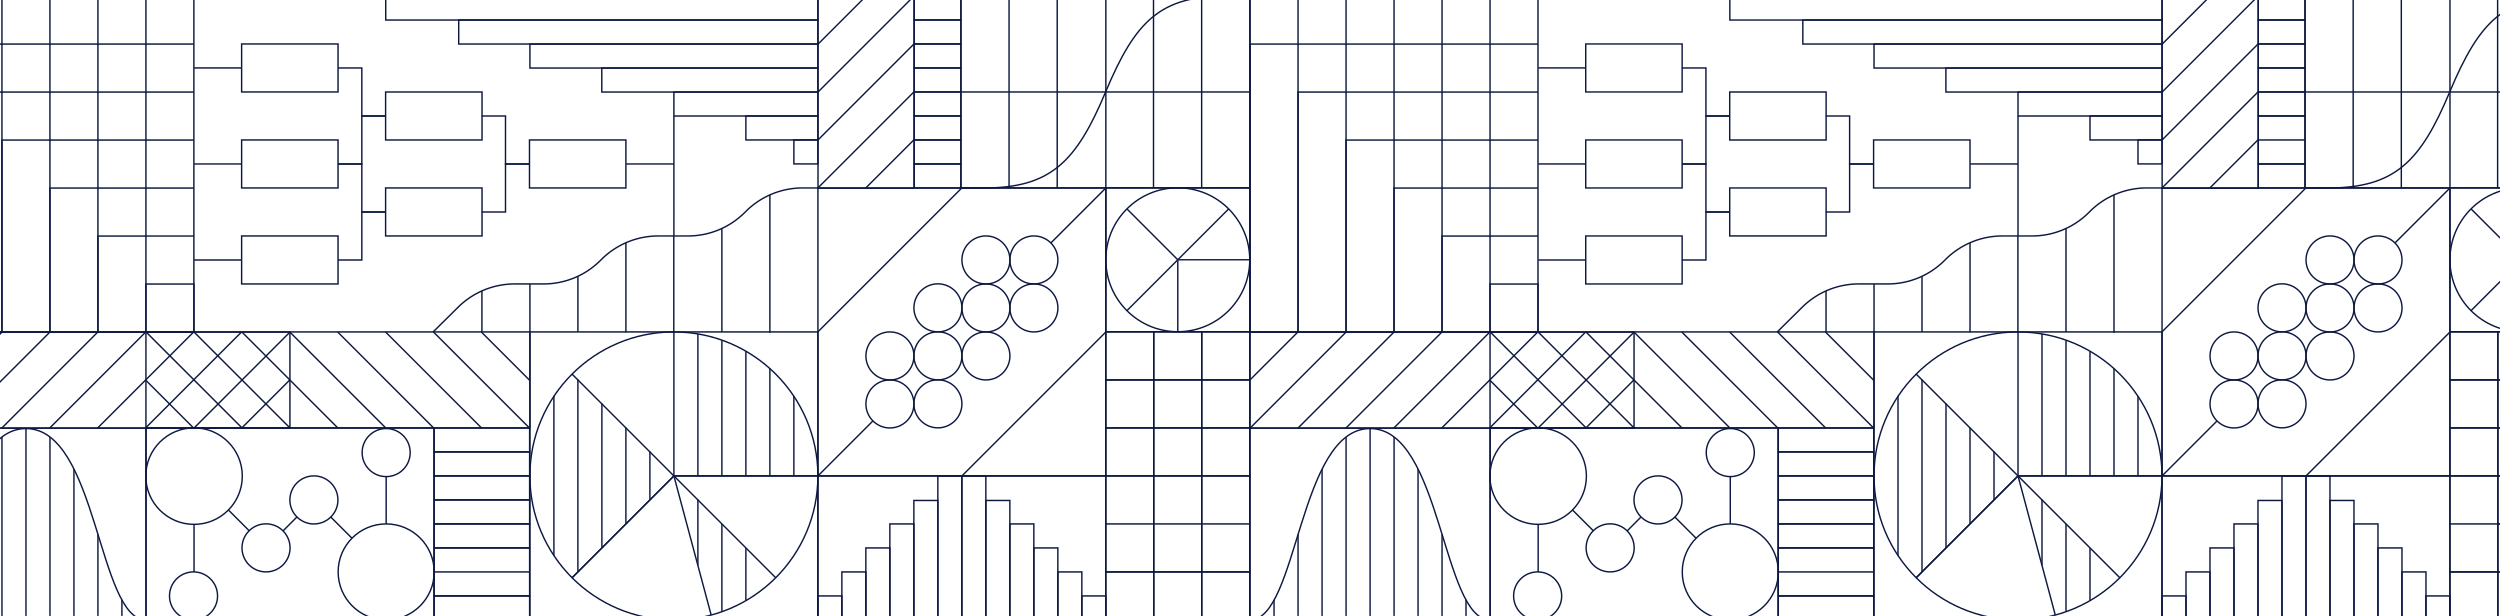 <svg xmlns="http://www.w3.org/2000/svg" width="3109" height="766" fill="none" xmlns:v="https://vecta.io/nano"><style><![CDATA[.B{stroke-miterlimit:10}.C{stroke-width:1.791}.D{stroke-width:1.79}]]></style><g clip-path="url(#A)" stroke="#0c1841" class="B"><g class="C"><use href="#B"/><path d="M1464.7 412.532c49.42 0 89.48-40.06 89.48-89.477s-40.06-89.477-89.48-89.477-89.48 40.061-89.48 89.477 40.06 89.477 89.48 89.477z"/><path d="M1464.7 412.537V323.06m89.48-.004h-89.48l-63.26-63.262"/><path d="M1401.31 386.444l126.65-126.65"/><use href="#C"/><path d="M1314.74-5v238.742M1375.24-5v238.742M1434.5-5v238.742M1494.37-5v238.742M1554.25-5v238.742"/><path d="M1554.25 114.383h-359.27m359.27 119.356h-359.27m0-238.739v238.742"/><use href="#D"/><use href="#E"/><use href="#F"/><use href="#G"/><use href="#H"/><use href="#I"/><use href="#J"/><path d="M1226.01 770.958V591.861h-29.85v179.097h29.85z"/><path d="M1255.86 770.96V622.393h-29.85V770.96h29.85z"/><path d="M1285.69 770.983V651.567h-29.85v119.416h29.85z"/><use href="#K"/><path d="M1345.39 770.979v-59.734h-29.85v59.734h29.85z"/><path d="M1375.22 770.979v-29.868h-29.85v29.868h29.85z"/><use href="#L"/><path d="M1017.12 114.418H838.061v29.85h179.059v-29.85zM1017.1-4.93H479.688v29.849H1017.1V-4.93z"/><path d="M1017.1 24.902H570.454v29.85H1017.1v-29.85z"/><path d="M1017.12 54.755H659v29.849h358.12V54.755z"/><path d="M1017.1 84.6H748.385v29.85H1017.1V84.6zm0 59.609h-89.529v29.849h89.529v-29.849z"/><path d="M1017.12 174.005h-29.849v29.85h29.849v-29.85zM181.442 412.926h59.717v-59.681h-59.717v59.681z"/><path d="M121.765 412.947h59.716v-119.38h-59.716v119.38z"/><path d="M62.063 412.926h59.717V233.865H62.063v179.061z"/><path d="M2.382 412.926h59.717V174.184H2.382v238.742z"/><path d="M-57.296 412.947H2.421V114.506h-59.717v298.441z"/><path d="M241.105-4.874h-358.068v417.785h358.068V-4.874z"/><path d="M181.481 293.551V-4.818M121.78 233.87V-4.818M62.099 174.189V-4.818M2.421 114.49V-4.818"/><path d="M-57.266 54.804h298.37M2.421 114.488h238.688m-179.01 59.699h179.007m-119.308 59.678h119.308m-59.625 59.685h59.628m895.661-59.452V-4.161h-119.49v238.259h119.49z"/><path d="M1076.34-4.161l-59.22 59.215m118.77-59.215l-118.77 118.772m119.65-60.094l-119.65 119.649"/><use href="#M"/><path d="M1136.77 173.649l-60.07 60.075M658.997 412.786H181.495v119.488h477.502V412.786z"/><path d="M241.179 412.786l119.648 119.667M181.568 412.786l119.667 119.667m-.503-119.667l119.649 119.666M360.29 412.786l119.667 119.667M419.86 412.786l119.649 119.667M479.42 412.786l119.649 119.667m59.571 0L538.991 412.786m59.554 0l60.075 60.093m-477.303-.003l60.093 60.075"/><use href="#N"/><path d="M-116.963 532.396L2.686 412.729m-60.091 119.667L62.261 412.729M2.17 532.396l119.648-119.667M61.72 532.396l119.648-119.667M121.28 532.396l119.667-119.667m-60.093 119.667L300.502 412.73m-59.308 119.666l119.649-119.667m-60.36 119.669l60.075-60.075"/><use href="#O"/><path d="M599.443 233.739H479.544v59.681h119.899v-59.681zm178.919-59.678H658.463v59.681h119.899v-59.681zm-357.979 0h-119.9v59.681h119.9v-59.681z"/><use href="#P"/><path d="M599.443 114.398H479.544v59.681h119.899v-59.681zM420.382 84.531h29.581v59.717h29.455"/><path d="M420.382 203.946h29.581v-59.717h29.455m119.649.021h29.581v59.699h29.456"/><path d="M599.067 263.644h29.581v-59.717h29.456m-237.722.001h29.581v59.699h29.455"/><path d="M420.382 323.326h29.581v-59.699h29.455m-178.935 59.698h-59.072m59.072-119.432h-59.072m596.342 0h-59.09M300.483 84.461h-59.072m596.65 209.019V144.25"/><path d="M538.636 412.782l31.085-30.745a100.02 100.02 0 0 1 70.353-28.918h35.973a100.11 100.11 0 0 0 71.266-29.832 100.16 100.16 0 0 1 71.32-29.831h36.869a99.95 99.95 0 0 0 70.819-29.331l1.038-1.056c18.766-18.784 44.228-29.33 70.765-29.33h18.946"/><path d="M957.424 242.426v171.559M897.74 284.128v128.53m-59.805-119.179v119.309m-59.558-110.663v111.161m-59.699-69.599v68.974M659 353.143v59.52m-59.684-50.854v50.979"/><use href="#Q"/><path d="M539.959 591.861h118.664v-29.85H539.959v29.85z"/><path d="M539.959 621.714h118.664v-29.85H539.959v29.85z"/><use href="#R"/><path d="M539.959 681.391h118.664v-29.849H539.959v29.849z"/><path d="M539.959 711.245h118.664v-29.85H539.959v29.85zm0 29.866h118.664v-29.85H539.959v29.85z"/><path d="M539.959 770.943h118.664v-29.85H539.959v29.85z"/><use href="#S"/><path d="M1136.84 54.678h58.12V24.828h-58.12v29.85z"/><path d="M1136.84 84.531h58.12V54.681h-58.12v29.85z"/><use href="#T"/><use href="#U"/><use href="#V"/><path d="M1136.84 203.928h58.12v-29.85h-58.12v29.85z"/><path d="M1136.84 233.76h58.12v-29.849h-58.12v29.849z"/></g><g class="D"><path d="M351.772 660.431l17.421-17.457m42.33.193l26.34 26.339"/></g><path d="M241.321 652.099c33.139 0 60.003-26.864 60.003-60.003s-26.864-60.004-60.003-60.004-60.004 26.865-60.004 60.004 26.865 60.003 60.004 60.003z" class="C"/><path d="M283.877 634.049l26.339 26.34" class="D"/><g class="C"><path d="M390.371 651.596c16.505 0 29.885-13.38 29.885-29.885s-13.38-29.885-29.885-29.885-29.886 13.38-29.886 29.885 13.38 29.885 29.886 29.885zm89.869-58.887c16.505 0 29.885-13.38 29.885-29.885s-13.38-29.886-29.885-29.886-29.886 13.381-29.886 29.886 13.381 29.885 29.886 29.885zM240.672 770.994c16.506 0 29.886-13.38 29.886-29.885s-13.38-29.886-29.886-29.886-29.885 13.38-29.885 29.886 13.38 29.885 29.885 29.885zm90.163-59.769c16.505 0 29.885-13.38 29.885-29.885s-13.38-29.886-29.885-29.886-29.886 13.38-29.886 29.886 13.38 29.885 29.886 29.885zm149.409 59.755c32.981 0 59.717-26.736 59.717-59.717s-26.736-59.717-59.717-59.717-59.717 26.736-59.717 59.717 26.736 59.717 59.717 59.717z"/><path d="M539.619 532.162H181.568V770.654H539.619V532.162Z"/><path d="M241.319 652.099v59.126m238.92-118.539v58.858"/><use href="#W"/><path d="M1554.16 651.567h-59.68v59.681h59.68v-59.681zm0-59.706h-59.68v59.681h59.68v-59.681z"/><path d="M1554.16 532.184h-59.68v59.681h59.68v-59.681z"/><path d="M1554.16 472.505h-59.68v59.681h59.68v-59.681zm-59.68 238.74h-59.68v59.681h59.68v-59.681z"/><path d="M1494.48 651.567h-59.68v59.681h59.68v-59.681zm0-59.706h-59.68v59.681h59.68v-59.681z"/><path d="M1494.48 532.184h-59.68v59.681h59.68v-59.681z"/><path d="M1494.48 472.505h-59.68v59.681h59.68v-59.681zm-59.68 238.74h-59.68v59.681h59.68v-59.681z"/><path d="M1434.8 651.567h-59.68v59.681h59.68v-59.681zm0-59.706h-59.68v59.681h59.68v-59.681z"/><path d="M1434.8 532.184h-59.68v59.681h59.68v-59.681z"/><path d="M1434.8 472.505h-59.68v59.681h59.68v-59.681z"/><use href="#X"/><path d="M1494.48 412.8h-59.68v59.681h59.68V412.8z"/><path d="M1434.8 412.8h-59.68v59.681h59.68V412.8zm-417.68-.014H658.979v358.14h358.141v-358.14z"/><path d="M838.057 412.786c98.896 0 179.083 80.166 179.083 179.079 0 98.896-80.169 179.079-179.083 179.079-98.895 0-179.078-80.166-179.078-179.079 0-98.895 80.165-179.079 179.078-179.079z"/><path d="M838.061 412.786v179.079m0-.004l46.341 172.955"/><use href="#Y"/><use href="#Y"/><path d="M711.194 465l253.479 253.479m-96.779-303.203v176.285"/><path d="M778.359 531.68v119.684m-29.85-149.726v179.777m-29.847-209.609v239.44m-29.831-219.065v198.687m119.377-129.531v60.379m89.532-198.725v168.568m29.831-154.816v154.816m-59.677 29.525v81.956m29.846-51.459v108.511m29.831-78.358v65.25m29.853-288.607v133.185m29.829-99.003v99.003M-116.94 770.942c59.698 0 60.271-237.99 149.247-237.99s89.53 237.99 149.265 237.99M32.303 532.952v238.044"/><path d="M62.134 543.445v227.55m29.817-187.779v187.781m29.829-106.49v106.487m29.813-25.098V771M2.435 543.445v227.55"/><path d="M181.568 532.4h-298.531v238.258h298.531V532.4zm904.012-8.953l-68.41 68.401m358.07-358.109l-68.42 68.419m-80.73 170.341c16.48 0 29.85-13.365 29.85-29.85s-13.37-29.849-29.85-29.849c-16.49 0-29.85 13.364-29.85 29.849s13.36 29.85 29.85 29.85z"/><use href="#Z"/><use href="#a"/><path d="M1106.69 532.204c16.48 0 29.85-13.364 29.85-29.849s-13.37-29.85-29.85-29.85c-16.49 0-29.85 13.364-29.85 29.85s13.36 29.849 29.85 29.849zM1285.77 412.8c16.48 0 29.85-13.364 29.85-29.849s-13.37-29.85-29.85-29.85c-16.49 0-29.85 13.364-29.85 29.85s13.36 29.849 29.85 29.849z"/><path d="M1226.09 412.8c16.48 0 29.85-13.364 29.85-29.849s-13.37-29.85-29.85-29.85c-16.49 0-29.85 13.364-29.85 29.85s13.36 29.849 29.85 29.849zm59.66-59.678c16.48 0 29.84-13.364 29.84-29.849s-13.36-29.85-29.84-29.85c-16.49 0-29.85 13.365-29.85 29.85s13.36 29.849 29.85 29.849z"/><path d="M1226.09 353.122c16.48 0 29.85-13.364 29.85-29.85s-13.37-29.849-29.85-29.849c-16.49 0-29.85 13.364-29.85 29.849s13.36 29.85 29.85 29.85zm-59.7 59.56c16.48 0 29.85-13.364 29.85-29.85s-13.37-29.849-29.85-29.849c-16.49 0-29.85 13.364-29.85 29.849s13.36 29.85 29.85 29.85z"/><path d="M1166.39 472.38c16.48 0 29.85-13.364 29.85-29.849s-13.37-29.85-29.85-29.85c-16.49 0-29.85 13.364-29.85 29.85s13.36 29.849 29.85 29.849z"/><use href="#b"/><path d="M1196.06 233.739l-178.89 178.9m358.02.252l-178.9 178.9m2029.43-358.192h-178.96v178.954h178.96V233.599z"/><path d="M3136.24 412.532c49.42 0 89.48-40.06 89.48-89.477s-40.06-89.477-89.48-89.477-89.48 40.06-89.48 89.477 40.06 89.477 89.48 89.477z"/><path d="M3225.72 323.056h-89.48l-63.26-63.262"/><path d="M3072.85 386.444l126.65-126.65M2926.4-5v238.742M2986.28-5v238.742M3046.78-5v238.742"/><path d="M3106.04-5v238.742"/><path d="M3225.79 114.383h-359.27m359.27 119.356h-359.27m0-238.739v238.742"/><path d="M3225.79-5h-28.6c-82.58 0-113.45 30.405-150.73 119.38-36.49 87.113-68.35 119.38-151.36 119.38h-28.6m-148.01 537.218v-29.867h-29.85v29.867h29.85z"/><use href="#c"/><path d="M2778.17 770.961v-89.549h-29.85v89.549h29.85z"/><path d="M2808.02 770.983V651.567h-29.85v119.416h29.85z"/><path d="M2837.87 770.96V622.393h-29.85V770.96h29.85z"/><path d="M2867.7 770.958V591.861h-29.85v179.097h29.85z"/><path d="M2897.55 770.958V591.861h-29.85v179.097h29.85z"/><path d="M2927.4 770.96V622.393h-29.85V770.96h29.85z"/><path d="M2957.23 770.982V651.567h-29.85v119.415h29.85z"/><path d="M2987.08 770.96v-89.548h-29.85v89.548h29.85z"/><path d="M3016.93 770.979v-59.735h-29.85v59.735h29.85z"/><path d="M3046.76 770.979v-29.868h-29.85v29.868h29.85z"/><path d="M3046.73 591.861h-358.07v179.115h358.07V591.861zm-358.07-477.443H2509.6v29.85h179.06v-29.85zm-.02-119.348h-537.41v29.85h537.41V-4.93z"/><path d="M2688.64 24.902h-446.65v29.85h446.65v-29.85z"/><path d="M2688.66 54.754h-358.12v29.85h358.12v-29.85z"/><path d="M2688.64 84.601h-268.72v29.85h268.72v-29.85zm0 59.607h-89.53v29.85h89.53v-29.85z"/><path d="M2688.66 174.005h-29.85v29.85h29.85v-29.85zm-835.68 238.921h59.72v-59.681h-59.72v59.681z"/><path d="M1793.3 412.946h59.72v-119.38h-59.72v119.38z"/><path d="M1733.6 412.926h59.72V233.865h-59.72v179.061z"/><path d="M1673.92 412.926h59.72V174.184h-59.72v238.742z"/><path d="M1614.24 412.946h59.72V114.505h-59.72v298.441z"/><path d="M1554.54 412.926h59.72V54.804h-59.72v358.122z"/><path d="M1912.64-4.874h-358.07v417.785h358.07V-4.874z"/><path d="M1853.02 293.552V-4.818m-59.7 238.688V-4.818m-59.68 179.007V-4.818m-59.68 119.309V-4.818m-59.7 59.627V-4.818"/><path d="M1614.27 54.804h298.37m-238.68 59.684h238.69m-179.01 59.699h179m-119.31 59.678h119.31m-59.62 59.685h59.63m895.65-59.452V-4.161h-119.48v238.259h119.48z"/><path d="M2747.88-4.161l-59.22 59.216"/><path d="M2807.43-4.161L2688.66 114.61m119.65-60.093l-119.65 119.649m0 59.576l119.65-119.667m0 59.573l-60.08 60.075m-417.7 179.063h-477.5v119.488h477.5V412.786z"/><use href="#d"/><path d="M1853.11 412.786l119.66 119.667m-.5-119.667l119.65 119.666m-60.09-119.666l119.66 119.667m-60.09-119.667l119.65 119.667m-60.09-119.667l119.65 119.667m59.57 0l-119.65-119.667m59.55 0l60.08 60.093m-477.3-.003l60.09 60.075"/><path d="M2032.09 412.912h-477.52v119.487h477.52V412.912z"/><path d="M1554.57 532.396l119.65-119.666m-60.09 119.666l119.67-119.667m-60.09 119.667l119.65-119.667m-60.1 119.667l119.65-119.666m-60.09 119.666l119.66-119.667m-60.09 119.667l119.65-119.667m-59.31 119.667l119.65-119.667m-60.36 119.669l60.08-60.075m-477.47.003l60.07-60.093m477.22-118.788h-119.9v59.681h119.9v-59.681zm179.06-59.706h-119.9v59.681h119.9v-59.681zm178.92-59.678H2330v59.681h119.9v-59.681zm-357.98 0h-119.9v59.681h119.9v-59.681zm0-119.383h-119.9v59.681h119.9V54.678zm179.06 59.72h-119.9v59.681h119.9v-59.681z"/><path d="M2091.92 84.531h29.58v59.716h29.46"/><path d="M2091.92 203.946h29.58v-59.717h29.46m119.65.021h29.58v59.699h29.45"/><path d="M2270.61 263.644h29.58v-59.717h29.45m-237.72.001h29.58v59.699h29.46"/><path d="M2091.92 323.326h29.58v-59.699h29.46m-178.94 59.698h-59.07m59.07-119.433h-59.07m596.34.001h-59.09M1972.02 84.46h-59.07m596.65 209.02V144.25"/><path d="M2210.17 412.782l31.09-30.745c18.73-18.533 44.01-28.918 70.35-28.918h35.98c26.78 0 52.46-10.762 71.26-29.832a100.17 100.17 0 0 1 71.32-29.832h36.87a99.96 99.96 0 0 0 70.82-29.33l1.04-1.056c18.76-18.784 44.23-29.33 70.76-29.33h18.95"/><path d="M2628.96 242.426v171.559m-59.68-129.857v128.53m-59.81-119.179v119.309m-59.55-110.663v111.161m-59.71-69.599v68.974m-59.67-59.518v59.52m-59.69-50.854v50.979"/><use href="#e"/><path d="M2211.5 591.861h118.66v-29.85H2211.5v29.85z"/><path d="M2211.5 621.714h118.66v-29.85H2211.5v29.85z"/><path d="M2211.5 651.546h118.66v-29.85H2211.5v29.85z"/><use href="#f"/><path d="M2211.5 711.244h118.66v-29.849H2211.5v29.849zm0 29.867h118.66v-29.85H2211.5v29.85z"/><path d="M2211.5 770.943h118.66v-29.85H2211.5v29.85zm596.88-746.09h58.12V-4.996h-58.12v29.849z"/><path d="M2808.38 54.677h58.12v-29.85h-58.12v29.85z"/><path d="M2808.38 84.531h58.12v-29.85h-58.12v29.85z"/><path d="M2808.38 114.383h58.12V84.534h-58.12v29.849z"/><path d="M2808.38 144.209h58.12v-29.85h-58.12v29.85z"/><path d="M2808.38 174.061h58.12v-29.85h-58.12v29.85zm0 29.866h58.12v-29.849h-58.12v29.849z"/><path d="M2808.38 233.76h58.12v-29.849h-58.12v29.849z"/></g><g class="D"><path d="M2023.31 660.431l17.42-17.457m42.33.193l26.34 26.339"/></g><path d="M1912.86 652.099c33.14 0 60-26.864 60-60.003s-26.86-60.004-60-60.004-60 26.865-60 60.004 26.86 60.003 60 60.003z" class="C"/><path d="M1955.42 634.049l26.34 26.339" class="D"/><g class="C"><path d="M2061.91 651.596c16.5 0 29.88-13.38 29.88-29.885s-13.38-29.885-29.88-29.885c-16.51 0-29.89 13.38-29.89 29.885s13.38 29.885 29.89 29.885zm89.87-58.887c16.5 0 29.88-13.38 29.88-29.885s-13.38-29.886-29.88-29.886c-16.51 0-29.89 13.381-29.89 29.886s13.38 29.885 29.89 29.885z"/><use href="#g"/><path d="M2002.37 711.225c16.51 0 29.89-13.38 29.89-29.886s-13.38-29.885-29.89-29.885c-16.5 0-29.88 13.38-29.88 29.885s13.38 29.886 29.88 29.886zm149.41 59.754c32.98 0 59.72-26.736 59.72-59.716s-26.74-59.717-59.72-59.717-59.71 26.736-59.71 59.717 26.73 59.716 59.71 59.716z"/><path d="M2211.16 532.162h-358.05v238.492h358.05V532.162z"/><path d="M1912.86 652.099v59.125m238.92-118.538v58.858m1014.24 59.7h-59.68v59.681h59.68v-59.681z"/><use href="#h"/><path d="M3166.02 591.861h-59.69v59.681h59.69v-59.681z"/><path d="M3166.02 532.184h-59.68v59.681h59.68v-59.681z"/><path d="M3166.02 472.505h-59.69v59.682h59.69v-59.682zm-59.68 238.739h-59.68v59.681h59.68v-59.681z"/><path d="M3106.34 651.567h-59.68v59.681h59.68v-59.681zm0-59.706h-59.68v59.681h59.68v-59.681z"/><path d="M3106.34 532.184h-59.68v59.681h59.68v-59.681z"/><path d="M3106.34 472.505h-59.68v59.681h59.68v-59.681zm59.68-59.705h-59.69v59.681h59.69V412.8z"/><path d="M3106.34 412.799h-59.68v59.681h59.68v-59.681zm-417.68-.013h-358.14v358.14h358.14v-358.14z"/><path d="M2509.59 412.786c98.9 0 179.08 80.166 179.08 179.079 0 98.895-80.16 179.079-179.08 179.079-98.89 0-179.07-80.166-179.07-179.079 0-98.895 80.16-179.079 179.07-179.079z"/><path d="M2509.6 412.786v179.079m0-.004l46.34 172.955"/><use href="#i"/><use href="#i"/><path d="M2382.73 465l253.48 253.479m-96.78-303.203v176.285"/><path d="M2449.9 531.679v119.685m-29.85-149.726v179.777m-29.85-209.609v239.44m-29.83-219.065v198.686m119.38-129.53v60.379m89.53-198.725v168.568m29.83-154.817v154.816m-59.68 29.526v81.956m29.85-51.46v108.511m29.83-78.357v65.25m29.85-288.607v133.185m29.83-99.003v99.003m-1104.2 179.38c59.7 0 60.28-237.99 149.25-237.99 88.98 0 89.53 237.99 149.27 237.99m-149.27-237.99v238.044"/><path d="M1733.67 543.445v227.55m29.82-187.779v187.781m29.83-106.491v106.488m29.81-25.098V771m-149.16-227.555v227.55m-29.85-187.779v187.781m-29.86-106.49v106.487m-29.87-25.098V771"/><path d="M1853.1 532.4h-298.53v238.258h298.53V532.4zm904.01-8.953l-68.4 68.401m358.07-358.109l-68.42 68.419m-80.74 170.34c16.49 0 29.85-13.364 29.85-29.849s-13.36-29.85-29.85-29.85c-16.48 0-29.84 13.365-29.84 29.85s13.36 29.849 29.84 29.849z"/><use href="#j"/><path d="M2778.24 472.499c16.49 0 29.85-13.364 29.85-29.849s-13.36-29.85-29.85-29.85c-16.48 0-29.85 13.364-29.85 29.85s13.37 29.849 29.85 29.849z"/><use href="#k"/><path d="M2957.3 412.8c16.49 0 29.85-13.364 29.85-29.849s-13.36-29.85-29.85-29.85c-16.48 0-29.84 13.364-29.84 29.85s13.36 29.849 29.84 29.849z"/><use href="#l"/><path d="M2957.28 353.122c16.49 0 29.85-13.364 29.85-29.849s-13.36-29.85-29.85-29.85c-16.48 0-29.85 13.365-29.85 29.85s13.37 29.849 29.85 29.849z"/><path d="M2897.62 353.122c16.49 0 29.85-13.364 29.85-29.85s-13.36-29.849-29.85-29.849c-16.48 0-29.84 13.364-29.84 29.849s13.36 29.85 29.84 29.85zm-59.7 59.559c16.49 0 29.85-13.364 29.85-29.849s-13.36-29.85-29.85-29.85c-16.48 0-29.85 13.364-29.85 29.85s13.37 29.849 29.85 29.849z"/><path d="M2837.92 472.38c16.49 0 29.85-13.365 29.85-29.85s-13.36-29.849-29.85-29.849c-16.48 0-29.85 13.364-29.85 29.849s13.37 29.85 29.85 29.85z"/><path d="M3046.78 233.739h-358.07v358.122h358.07V233.739z"/><path d="M2867.59 233.739l-178.88 178.9m358.02.252l-178.9 178.9"/></g></g><defs><clipPath id="A"><path fill="#fff" d="M0 0h3109v766H0z"/></clipPath><path id="B" d="M1554.18 233.599h-178.96v178.954h178.96V233.599z"/><path id="C" d="M1254.86-5v238.742"/><path id="D" d="M1554.25-5h-28.6c-82.58 0-113.45 30.405-150.73 119.38-36.49 87.113-68.35 119.38-151.36 119.38h-28.6"/><path id="E" d="M1046.95 770.979v-29.868h-29.85v29.868h29.85z"/><path id="F" d="M1076.8 770.979v-59.734h-29.85v59.734h29.85z"/><path id="G" d="M1106.63 770.961v-89.549h-29.85v89.549h29.85z"/><path id="H" d="M1136.48 770.983V651.567h-29.85v119.416h29.85z"/><path id="I" d="M1166.33 770.96V622.393h-29.85V770.96h29.85z"/><path id="J" d="M1196.16 770.958V591.861h-29.85v179.097h29.85z"/><path id="K" d="M1315.55 770.96v-89.548h-29.85v89.548h29.85z"/><path id="L" d="M1375.19 591.861h-358.07v179.115h358.07V591.861z"/><path id="M" d="M1017.12 233.742l119.65-119.667"/><path id="N" d="M360.557 412.912h-477.52v119.487h477.52V412.912z"/><path id="O" d="M420.383 293.445h-119.9v59.681h119.9v-59.681z"/><path id="P" d="M420.383 54.678h-119.9v59.681h119.9V54.678z"/><path id="Q" d="M539.959 562.015h118.664v-29.85H539.959v29.85z"/><path id="R" d="M539.959 651.546h118.664v-29.849H539.959v29.849z"/><path id="S" d="M1136.84 24.853h58.12V-4.996h-58.12v29.849z"/><path id="T" d="M1136.84 114.383h58.12V84.534h-58.12v29.849z"/><path id="U" d="M1136.84 144.209h58.12v-29.85h-58.12v29.85z"/><path id="V" d="M1136.84 174.061h58.12v-29.849h-58.12v29.849z"/><path id="W" d="M1554.16 711.245h-59.68v59.681h59.68v-59.681z"/><path id="X" d="M1554.16 412.8h-59.68v59.681h59.68V412.8z"/><path id="Y" d="M1017.12 591.861H838.06L711.446 718.475"/><path id="Z" d="M1166.39 532.058c16.48 0 29.85-13.364 29.85-29.85s-13.37-29.849-29.85-29.849c-16.49 0-29.85 13.364-29.85 29.849s13.36 29.85 29.85 29.85z"/><path id="a" d="M1106.71 472.499c16.48 0 29.85-13.364 29.85-29.849s-13.37-29.85-29.85-29.85c-16.49 0-29.85 13.364-29.85 29.85s13.36 29.849 29.85 29.849z"/><path id="b" d="M1375.24 233.739h-358.07v358.122h358.07V233.739z"/><path id="c" d="M2748.34 770.979v-59.735h-29.85v59.735h29.85z"/><path id="d" d="M1912.72 412.786l119.65 119.667"/><path id="e" d="M2211.5 562.015h118.66v-29.85H2211.5v29.85z"/><path id="f" d="M2211.5 681.391h118.66v-29.849H2211.5v29.849z"/><path id="g" d="M1912.21 770.994c16.51 0 29.89-13.38 29.89-29.886s-13.38-29.885-29.89-29.885c-16.5 0-29.88 13.38-29.88 29.885s13.38 29.886 29.88 29.886z"/><path id="h" d="M3166.02 651.567h-59.69v59.681h59.69v-59.681z"/><path id="i" d="M2688.66 591.861H2509.6L2382.98 718.475"/><path id="j" d="M2837.92 532.057c16.49 0 29.85-13.364 29.85-29.849s-13.36-29.85-29.85-29.85c-16.48 0-29.85 13.364-29.85 29.85s13.37 29.849 29.85 29.849z"/><path id="k" d="M2778.22 532.204c16.49 0 29.85-13.364 29.85-29.849s-13.36-29.85-29.85-29.85c-16.48 0-29.84 13.364-29.84 29.85s13.36 29.849 29.84 29.849z"/><path id="l" d="M2897.62 412.8c16.49 0 29.85-13.364 29.85-29.85s-13.36-29.849-29.85-29.849c-16.48 0-29.84 13.364-29.84 29.849s13.36 29.85 29.84 29.85z"/></defs></svg>
